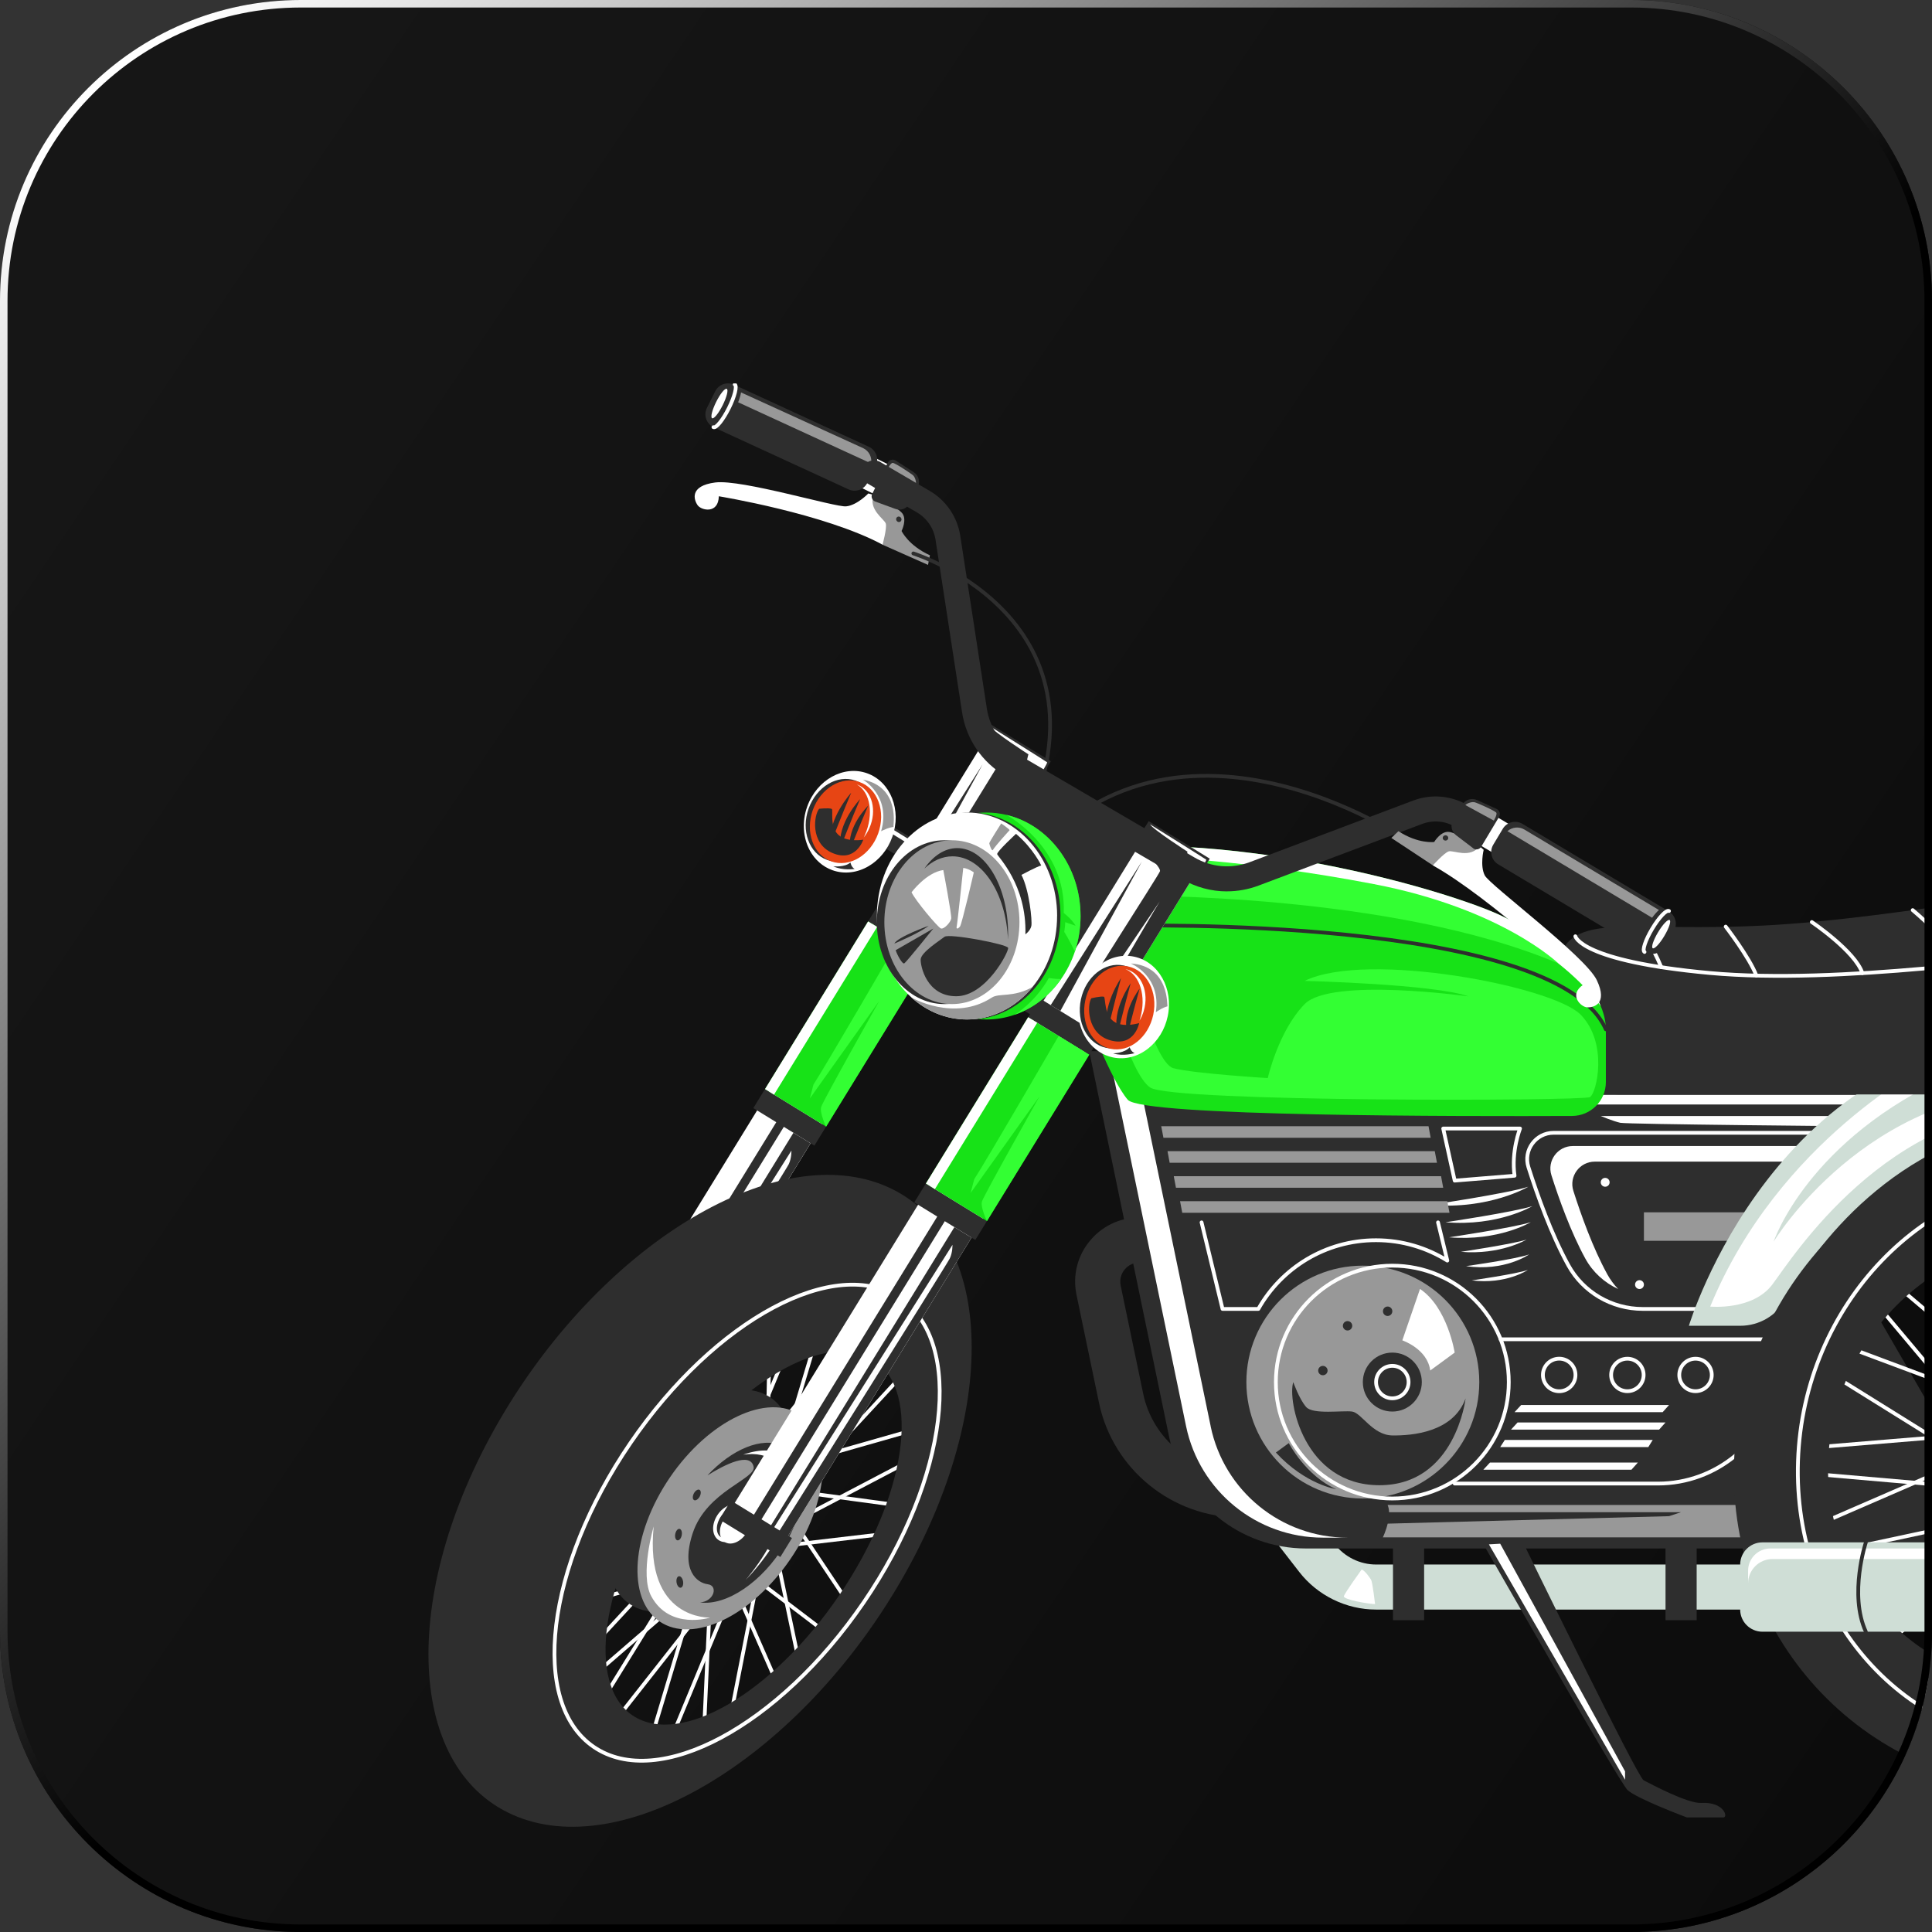 <svg width="257" height="257" viewBox="0 0 257 257" fill="none" xmlns="http://www.w3.org/2000/svg">
<rect x="0" y="0" width="257" height="257" fill="#333333" stroke="none"/>
<g clip-path="url(#clip0_231_26794)">
<path d="M0 40C0 17.909 17.909 0 40 0H217C239.091 0 257 17.909 257 40V217C257 239.091 239.091 257 217 257H40C17.909 257 0 239.091 0 217V40Z" fill="url(#paint0_linear_231_26794)"/>
<g clip-path="url(#clip1_231_26794)">
<path d="M119.924 68.17C120.755 69.006 119.93 70.633 119.93 70.633C119.93 70.633 120.839 72.569 123.701 73.865L123.449 75.144L117.393 72.457L114.519 68.237L116.214 65.847C116.214 65.847 119.099 67.328 119.924 68.17Z" fill="#989898"/>
<path d="M119.363 68.764C119.2 68.871 119.155 69.096 119.267 69.269C119.379 69.444 119.598 69.5 119.767 69.393C119.929 69.286 119.974 69.062 119.862 68.888C119.75 68.714 119.531 68.658 119.363 68.764Z" fill="#2E2E2E"/>
<path d="M115.496 65.65C115.496 65.65 114.008 67.216 112.549 67.356C111.09 67.496 98.652 63.731 95.15 64.18C91.647 64.629 92.315 66.526 92.803 67.21C93.286 67.895 95.559 68.422 95.621 66.015C95.621 66.015 109.686 68.31 117.398 72.451C117.398 72.451 118.004 70.251 117.83 69.651C117.651 69.051 115.462 67.777 116.22 65.841L115.507 65.639L115.496 65.65Z" fill="white"/>
<path d="M111.361 63.276L119.241 67.206L121.193 63.295L113.312 59.365L111.361 63.276Z" fill="white"/>
<path d="M94.897 56.819L112.824 65.073C113.767 65.544 114.912 65.162 115.383 64.22L116.483 62.014C116.955 61.072 116.573 59.927 115.63 59.456L97.698 51.202C96.754 50.731 95.609 51.112 95.138 52.055L94.038 54.26C93.567 55.203 93.948 56.347 94.891 56.819H94.897Z" fill="#2E2E2E"/>
<path d="M98.573 52.201L114.85 59.63C115.619 60.011 116.012 60.842 115.883 61.65L98.191 53.514C98.388 53.003 98.517 52.549 98.573 52.201Z" fill="#989898"/>
<path d="M116.427 66.717L119.116 67.699C119.845 67.968 120.665 67.642 121.013 66.941L122.09 64.787C122.438 64.091 122.208 63.243 121.551 62.817L119.149 61.263C118.779 61.021 118.285 61.156 118.088 61.554L116.023 65.695C115.826 66.088 116.017 66.571 116.433 66.717H116.427Z" fill="#2E2E2E"/>
<path d="M95.267 53.463C94.728 54.546 94.487 55.517 94.728 55.635C94.97 55.752 95.598 54.978 96.137 53.895C96.676 52.812 96.917 51.842 96.676 51.724C96.435 51.606 95.806 52.38 95.267 53.463Z" fill="white"/>
<path d="M94.902 56.824C95.25 56.998 96.165 55.87 96.951 54.299C97.737 52.728 98.085 51.32 97.737 51.146" stroke="white" stroke-width="0.5" stroke-linecap="round" stroke-linejoin="round"/>
<path d="M121.832 64.489C121.905 64.153 121.753 63.513 121.478 63.249C121.203 62.985 119.031 61.56 118.745 61.571C118.459 61.583 118.043 62.413 118.043 62.413L121.832 64.489Z" fill="#989898"/>
<path d="M253.04 214.109H183.044C179.076 214.109 175.259 212.24 172.829 209.104L165.005 199.015L169.742 195.345L177.566 205.434C178.868 207.112 180.917 208.116 183.044 208.116H253.04V214.109Z" fill="#CFDED6"/>
<path d="M181.141 208.767C181.141 208.767 178.902 211.864 178.767 212.325C178.638 212.785 182.129 213.379 182.915 213.379C182.915 213.379 182.584 210.484 182.387 210.153C182.191 209.822 181.596 208.969 181.136 208.773L181.141 208.767Z" fill="white"/>
<path d="M251.698 201.854H164.943C155.912 201.854 148.026 195.435 146.191 186.597L143.199 172.239C142.649 169.602 143.351 166.925 145.119 164.894C146.887 162.863 149.441 161.797 152.129 161.976L231.683 167.25L251.693 201.86L251.698 201.854ZM151.568 167.946C150.833 167.946 150.137 168.26 149.648 168.822C149.121 169.428 148.913 170.224 149.076 171.016L152.067 185.38C153.325 191.457 158.741 195.861 164.949 195.861H241.315L228.102 173.013L151.742 167.952C151.686 167.952 151.624 167.946 151.568 167.946Z" fill="#2E2E2E"/>
<path d="M144.889 139.829L155.525 191.165C157.315 199.795 164.915 205.984 173.732 205.984H267.638L248.516 172.906L273.413 151.59V139.829H144.889Z" fill="#2E2E2E"/>
<path d="M246.535 148.459H212.937C212.937 148.459 214.621 149.155 215.53 149.357C216.439 149.559 246.535 149.817 246.535 149.817V148.459Z" fill="white"/>
<path d="M161.048 189.723L150.412 138.387H147.14L157.776 189.723C159.566 198.353 167.171 204.542 175.983 204.542H179.25C170.432 204.542 162.827 198.353 161.042 189.723H161.048Z" fill="white"/>
<path d="M256.396 145.648H204.894V146.922H256.396V145.648Z" fill="white"/>
<path d="M244.093 150.687H206.668C204.288 150.687 202.598 152.998 203.317 155.26C204.49 158.946 206.353 164.181 208.621 168.305C210.602 171.908 214.408 174.118 218.516 174.118H233.463L244.087 150.687H244.093Z" stroke="white" stroke-width="0.5" stroke-linecap="round" stroke-linejoin="round"/>
<path d="M159.835 162.604L162.625 174.118H167.39C170.471 168.664 176.326 164.978 183.038 164.978C186.518 164.978 189.768 165.971 192.524 167.688L191.289 162.604" stroke="white" stroke-width="0.5" stroke-linecap="round" stroke-linejoin="round"/>
<path d="M191.979 150.12H202.2C202.2 150.12 200.999 153.166 201.471 156.398C201.471 156.398 196.009 156.842 193.506 157.049L191.979 150.12Z" stroke="white" stroke-width="0.5" stroke-linecap="round" stroke-linejoin="round"/>
<path d="M195.779 170.32C195.779 170.32 201.672 169.478 203.238 168.934C203.238 168.934 200.331 170.892 195.779 170.32Z" fill="white"/>
<path d="M195.021 168.423C195.021 168.423 201.65 167.498 203.407 166.869C203.407 166.869 200.157 169.17 195.021 168.423Z" fill="white"/>
<path d="M194.325 166.521C194.325 166.521 201.218 165.494 203.059 164.899C203.059 164.899 199.612 166.964 194.325 166.521Z" fill="white"/>
<path d="M192.759 164.591C192.759 164.591 201.335 163.312 203.631 162.577C203.631 162.577 199.343 165.147 192.759 164.591Z" fill="white"/>
<path d="M192.282 162.588C192.282 162.588 201.397 161.23 203.839 160.444C203.839 160.444 199.281 163.171 192.282 162.588Z" fill="white"/>
<path d="M190.25 160.287C190.25 160.287 200.544 158.755 203.3 157.863C203.3 157.863 198.153 160.944 190.25 160.287Z" fill="white"/>
<path d="M186.54 111.403C186.54 111.403 150.664 87.242 131.822 121.857" stroke="#2E2E2E" stroke-width="0.5" stroke-linecap="round" stroke-linejoin="round"/>
<path d="M121.495 73.618C121.495 73.618 150.917 82.865 134.926 113.014" stroke="#2E2E2E" stroke-width="0.5" stroke-linecap="round" stroke-linejoin="round"/>
<path d="M137.71 103.491L130.595 99.119L76.024 187.867L83.139 192.239L137.71 103.491Z" fill="white"/>
<path d="M139.775 101.269L131.651 96.277L130.093 98.81L138.217 103.803L139.775 101.269Z" fill="#2E2E2E"/>
<path d="M125.166 125.026L117.042 120.033L115.484 122.567L123.608 127.559L125.166 125.026Z" fill="#2E2E2E"/>
<path d="M109.889 149.861L101.766 144.868L100.208 147.402L108.332 152.394L109.889 149.861Z" fill="#2E2E2E"/>
<path d="M83.749 192.382L75.626 187.39L74.068 189.923L82.191 194.916L83.749 192.382Z" fill="#2E2E2E"/>
<path d="M123.603 127.561L115.479 122.568L101.765 144.872L109.888 149.865L123.603 127.561Z" fill="#17E217"/>
<path d="M116.678 123.307L115.478 122.569L101.763 144.873L102.963 145.611L116.678 123.307Z" fill="white"/>
<path d="M130.745 99.867C134.865 102.302 136.38 103.312 137.43 103.952L124.655 124.724L123.23 123.848C123.23 123.848 131.604 109.411 133.085 107.004L122.713 122.367C122.713 122.367 122.36 121.166 122.292 120.588C122.231 120.01 133.012 103.43 133.13 102.964C133.248 102.498 131.548 100.781 130.739 99.867H130.745Z" fill="#2E2E2E"/>
<path d="M104.508 149.503L103.504 148.886L78.57 189.436L79.574 190.053L104.508 149.503Z" fill="#2E2E2E"/>
<path d="M80.854 190.839L105.544 150.687L107.823 152.084L83.133 192.237L81.993 191.535C81.993 191.535 104.54 155.692 104.927 154.856C105.314 154.02 105.275 153.06 105.275 153.06L81.264 191.092L80.854 190.839Z" fill="#2E2E2E"/>
<path d="M119.537 125.066C119.537 125.066 109.838 141.781 108.21 144.267L107.728 146.119L116.966 133.146C116.966 133.146 109.467 146.45 109.237 147.247C109.002 148.043 109.888 149.873 109.888 149.873L123.606 127.568L119.542 125.072L119.537 125.066Z" fill="#33FF33"/>
<path d="M131.823 96.702C131.823 96.702 139.058 101.213 139.288 101.399C139.389 101.477 138.159 103.441 138.159 103.441C138.159 103.441 136.784 102.487 136.582 102.134C136.38 101.78 136.801 100.344 136.801 100.344C136.801 100.344 132.143 97.347 131.823 96.702Z" fill="white"/>
<path d="M118.493 120.936L130.711 101.679L119.772 121.722L118.493 120.936Z" fill="#2E2E2E"/>
<path d="M101.918 201.809L120.951 171.442L119.463 169.888L97.669 197.197" stroke="white" stroke-width="0.5" stroke-linecap="round" stroke-linejoin="round"/>
<path d="M96.732 207.173L112.818 219.405L114.945 216.381L102.956 198.42" stroke="white" stroke-width="0.5" stroke-linecap="round" stroke-linejoin="round"/>
<path d="M94.835 202.365L75.999 232.872L77.509 234.393L99.163 206.876" stroke="white" stroke-width="0.5" stroke-linecap="round" stroke-linejoin="round"/>
<path d="M99.954 196.944L83.397 185.475L81.309 188.539L93.836 205.815" stroke="white" stroke-width="0.5" stroke-linecap="round" stroke-linejoin="round"/>
<path d="M101.969 198.066L102.564 168.771L99.987 170.005L94.493 201.551" stroke="white" stroke-width="0.5" stroke-linecap="round" stroke-linejoin="round"/>
<path d="M99.74 205.479L124.588 192.45L125.025 189.218L101.082 196.041" stroke="white" stroke-width="0.5" stroke-linecap="round" stroke-linejoin="round"/>
<path d="M94.757 205.944L93.404 235.672L95.969 234.538L102.204 202.746" stroke="white" stroke-width="0.5" stroke-linecap="round" stroke-linejoin="round"/>
<path d="M97.035 198.639L72.182 211.668L71.75 214.9L95.694 208.071" stroke="white" stroke-width="0.5" stroke-linecap="round" stroke-linejoin="round"/>
<path d="M102.238 199.189L112.015 166.611L110.062 166.628L96.597 199.133" stroke="white" stroke-width="0.5" stroke-linecap="round" stroke-linejoin="round"/>
<path d="M101.419 202.999L124.521 178.063L123.858 176.026L99.572 197.017" stroke="white" stroke-width="0.5" stroke-linecap="round" stroke-linejoin="round"/>
<path d="M98.826 206.259L121.714 203.571L122.73 200.676L101.851 197.854" stroke="white" stroke-width="0.5" stroke-linecap="round" stroke-linejoin="round"/>
<path d="M95.974 207.061L105.241 228.193L107.345 226.133L102.103 201.153" stroke="white" stroke-width="0.5" stroke-linecap="round" stroke-linejoin="round"/>
<path d="M94.537 204.923L84.754 237.501L86.708 237.484L100.178 204.979" stroke="white" stroke-width="0.5" stroke-linecap="round" stroke-linejoin="round"/>
<path d="M95.357 201.113L72.255 226.049L72.918 228.086L97.204 207.095" stroke="white" stroke-width="0.5" stroke-linecap="round" stroke-linejoin="round"/>
<path d="M97.95 197.854L75.061 200.541L74.045 203.437L94.925 206.259" stroke="white" stroke-width="0.5" stroke-linecap="round" stroke-linejoin="round"/>
<path d="M100.801 197.051L91.529 175.919L89.43 177.979L94.672 202.959" stroke="white" stroke-width="0.5" stroke-linecap="round" stroke-linejoin="round"/>
<path d="M118.043 157.874C103.591 151.472 80.725 164.978 66.962 188.045C53.2 211.112 53.761 235.004 68.214 241.412C82.661 247.82 105.533 234.308 119.289 211.241C133.052 188.174 132.49 164.282 118.038 157.874H118.043ZM113.205 209.771C105.016 223.176 92.573 231.722 85.417 228.86C78.255 225.998 79.091 212.812 87.286 199.413C95.475 186.008 107.918 177.463 115.074 180.324C122.236 183.186 121.4 196.372 113.205 209.771Z" fill="#2E2E2E"/>
<path d="M114.892 213.153C126.155 196.678 128.338 178.578 119.77 172.724C111.202 166.87 95.126 175.479 83.864 191.953C72.602 208.427 70.418 226.527 78.986 232.382C87.555 238.236 103.63 229.627 114.892 213.153Z" stroke="white" stroke-width="0.5" stroke-linecap="round" stroke-linejoin="round"/>
<path d="M102.07 203.61C99.645 207.672 96.39 210.865 93.129 212.694C90.081 214.4 87.034 214.922 84.648 213.861C79.709 211.668 79.501 203.52 84.182 195.665C88.863 187.809 96.665 183.219 101.604 185.413C106.543 187.607 106.751 195.755 102.07 203.61Z" fill="#2E2E2E"/>
<path d="M230.645 175.056H236.628C238.8 175.056 240.81 173.776 241.876 171.695C245.255 165.107 254.403 150.934 271.472 148.554C289.881 145.99 302.987 159.21 306.512 163.244C307.146 163.974 308.021 164.383 308.936 164.383H313.224C313.224 164.383 304.457 137.748 272.628 137.748C240.798 137.748 230.645 175.056 230.645 175.056Z" fill="#2E2E2E"/>
<path d="M230.92 200.193H184.582C184.711 200.485 184.767 200.816 184.778 201.158H223.618L222.018 201.685L184.593 202.679C184.352 203.683 183.953 204.502 183.953 204.502H233.053L230.92 200.193Z" fill="#989898"/>
<path d="M199.612 178.158H237.549L236.42 184.168C234.984 191.81 228.31 197.348 220.531 197.348H193.506" stroke="white" stroke-width="0.5" stroke-linecap="round" stroke-linejoin="round"/>
<path d="M207.409 185.066C208.605 185.066 209.575 184.096 209.575 182.9C209.575 181.704 208.605 180.734 207.409 180.734C206.212 180.734 205.242 181.704 205.242 182.9C205.242 184.096 206.212 185.066 207.409 185.066Z" stroke="white" stroke-width="0.5" stroke-linecap="round" stroke-linejoin="round"/>
<path d="M216.479 185.06C217.672 185.06 218.64 184.093 218.64 182.9C218.64 181.706 217.672 180.739 216.479 180.739C215.285 180.739 214.318 181.706 214.318 182.9C214.318 184.093 215.285 185.06 216.479 185.06Z" stroke="white" stroke-width="0.5" stroke-linecap="round" stroke-linejoin="round"/>
<path d="M225.543 185.06C226.737 185.06 227.704 184.093 227.704 182.9C227.704 181.706 226.737 180.739 225.543 180.739C224.35 180.739 223.382 181.706 223.382 182.9C223.382 184.093 224.35 185.06 225.543 185.06Z" stroke="white" stroke-width="0.5" stroke-linecap="round" stroke-linejoin="round"/>
<path d="M234.529 161.269H218.679V165.057H234.529V161.269Z" fill="#989898"/>
<path d="M213.801 169.495C211.876 165.993 210.293 161.549 209.294 158.413C208.683 156.488 210.119 154.524 212.14 154.524H240.069L241.012 152.448H209.221C207.201 152.448 205.764 154.412 206.376 156.337C207.369 159.468 208.958 163.912 210.883 167.419C211.882 169.237 213.431 170.628 215.249 171.47C214.694 170.886 214.2 170.224 213.801 169.5V169.495Z" fill="white"/>
<path d="M224.668 176.357H231.504C233.985 176.357 236.28 175.033 237.498 172.878C241.36 166.061 251.811 151.393 271.309 148.93C292.34 146.276 307.309 159.956 311.333 164.131C312.057 164.883 313.056 165.309 314.1 165.309H319C319 165.309 308.987 137.742 272.622 137.742C236.258 137.742 224.662 176.352 224.662 176.352L224.668 176.357Z" fill="#CFDED6"/>
<path d="M256.615 141.557C256.615 141.557 236.628 151.579 227.497 173.804C227.497 173.804 233.121 174.36 235.753 170.881C238.385 167.402 250.969 147.252 272.634 147.252C294.299 147.252 305.176 156.404 305.176 156.404C305.176 156.404 295.489 144.885 271.837 144.885C248.185 144.885 235.932 165.169 235.932 165.169C235.932 165.169 240.49 151.461 259.781 142.909L256.621 141.563L256.615 141.557Z" fill="white"/>
<path d="M215.457 145.586H274.52C283.831 145.586 291.734 139.442 292.963 135.049C294.192 130.661 292.789 122.581 291.734 120.297C290.679 118.013 284.881 116.958 281.895 116.958C278.909 116.958 251.962 122.25 234.692 123.114C217.422 123.984 210.266 121.548 207.689 126.604C205.108 131.66 206.174 145.586 215.457 145.586Z" fill="#2E2E2E"/>
<path d="M209.559 124.545C209.559 124.545 210.187 127.85 227.446 129.432C244.705 131.014 269.474 127.21 277.382 126.61C285.285 126.009 292.761 122.121 290.999 119.388" stroke="white" stroke-width="0.5" stroke-linecap="round" stroke-linejoin="round"/>
<path d="M218.09 123.26C218.09 123.26 219.796 125.768 220.986 128.652" stroke="white" stroke-width="0.5" stroke-linecap="round" stroke-linejoin="round"/>
<path d="M229.557 123.26C229.557 123.26 232.711 127.345 233.637 129.769" stroke="white" stroke-width="0.5" stroke-linecap="round" stroke-linejoin="round"/>
<path d="M241.012 122.654C241.012 122.654 246.815 126.576 247.736 129.449" stroke="white" stroke-width="0.5" stroke-linecap="round" stroke-linejoin="round"/>
<path d="M254.432 121.066C254.432 121.066 259.062 124.893 261.043 128.343" stroke="white" stroke-width="0.5" stroke-linecap="round" stroke-linejoin="round"/>
<path d="M125.87 114.332L117.746 109.34L116.188 111.873L124.312 116.866L125.87 114.332Z" fill="#2E2E2E"/>
<path d="M125.708 114.597L117.584 109.605L117.296 110.073L125.42 115.066L125.708 114.597Z" fill="white"/>
<path d="M118.695 111.33C118.083 113.042 116.943 114.388 115.574 115.202C114.098 116.083 112.352 116.335 110.73 115.757C109.417 115.286 108.395 114.349 107.739 113.154C106.835 111.499 106.638 109.355 107.379 107.29C108.653 103.727 112.223 101.747 115.344 102.863C118.47 103.98 119.969 107.773 118.695 111.336V111.33Z" fill="white"/>
<path d="M116.264 110.668C115.22 113.58 112.431 115.247 110.028 114.388C107.626 113.53 106.526 110.472 107.564 107.56C108.608 104.647 111.398 102.981 113.8 103.839C116.202 104.698 117.302 107.756 116.264 110.668Z" fill="#2E2E2E"/>
<path d="M116.82 110.864C115.776 113.777 112.986 115.443 110.584 114.585C108.182 113.726 107.082 110.668 108.12 107.756C109.164 104.844 111.954 103.177 114.356 104.036C116.758 104.894 117.858 107.952 116.82 110.864Z" fill="#E74514"/>
<path d="M114.188 104.434C114.12 104.406 114.047 104.378 113.98 104.35C115.787 105.377 116.27 108.323 115.035 111.111C114.99 111.212 114.945 111.308 114.9 111.403C115.192 111.039 115.445 110.623 115.647 110.158C116.68 107.823 116.029 105.259 114.188 104.429V104.434Z" fill="white"/>
<path d="M108.962 107.588C108.962 107.588 110.214 107.442 110.64 107.599C110.898 107.694 110.23 110.225 111.779 111.257C112.936 112.026 114.833 111.7 114.833 111.7C114.833 111.7 113.834 114.775 110.758 113.479C107.682 112.183 108.305 108.306 108.968 107.588H108.962Z" fill="#2E2E2E"/>
<path d="M113.233 105.45C113.233 105.45 110.102 108.85 110.461 112.323C110.461 112.323 112.044 108.238 113.233 105.45Z" fill="#2E2E2E"/>
<path d="M114.412 106.303C114.412 106.303 111.359 109.484 111.78 112.789C111.78 112.789 113.284 108.929 114.412 106.303Z" fill="#2E2E2E"/>
<path d="M115.495 107.167C115.495 107.167 112.577 109.984 113.087 113.014C113.087 113.014 114.451 109.535 115.495 107.167Z" fill="#2E2E2E"/>
<path d="M114.771 103.699C114.771 103.699 118.582 105.859 117.207 110.573C117.207 110.573 117.477 110.421 117.982 110.225C118.487 110.023 118.953 110.012 118.858 109.978C118.762 109.944 119.873 104.732 114.771 103.699Z" fill="#989898"/>
<path d="M110.848 115.241C110.848 115.241 112.403 115.404 113.127 114.725C113.127 114.725 113.234 115.348 113.688 115.589C113.688 115.589 112.139 115.842 110.848 115.241Z" fill="#2E2E2E"/>
<path d="M144.333 134.571C144.333 134.571 147.74 143.672 150.024 146.298C151.972 148.537 194.858 148.503 209.131 148.447C211.612 148.436 213.616 146.422 213.616 143.942V136.928C213.616 131.535 206.718 125.173 199.803 121.856C192.888 118.54 162.849 109.54 139.023 113.479C139.023 113.479 141.1 126.985 144.339 134.571H144.333Z" fill="#17E217"/>
<path d="M140.831 115.634C164.977 110.864 195.414 121.122 202.425 124.926C206.337 127.052 210.249 130.29 212.937 133.831C211.04 129.263 205.422 124.55 199.798 121.851C192.883 118.535 162.844 109.535 139.018 113.474C139.018 113.474 141.095 126.98 144.333 134.566C144.333 134.566 144.53 135.093 144.855 135.918C142.369 127.081 140.831 115.628 140.831 115.628V115.634Z" fill="white"/>
<path d="M147.128 130.481C147.128 130.481 150.142 142.668 152.982 144.655C155.817 146.641 210.63 146.467 211.506 145.94C212.381 145.412 213.964 138.791 210.277 134.987C206.589 131.188 181.781 126.441 173.542 130.481C173.542 130.481 190.778 130.907 195.341 132.54C195.341 132.54 177.033 129.982 173.542 133.573C170.045 137.158 168.642 143.409 168.642 143.409C168.642 143.409 158.825 142.814 156.092 142.096C153.358 141.378 149.75 126.609 149.75 126.609L147.134 130.487L147.128 130.481Z" fill="#33FF33"/>
<path d="M150.434 119.152C150.434 119.152 185.227 118.787 207.296 128.163C207.296 128.163 199.837 120.886 182.746 117.603C165.656 114.321 152.982 113.967 152.982 113.967L150.44 119.152H150.434Z" fill="#33FF33"/>
<path d="M149.772 123.147C149.772 123.147 206.937 121.767 213.611 136.922" stroke="#2E2E2E" stroke-width="0.5" stroke-linecap="round" stroke-linejoin="round"/>
<path d="M155.257 114.128L133.429 100.714L119.147 123.941L140.975 137.355L155.257 114.128Z" fill="#2E2E2E"/>
<path d="M105.117 207.432C110.298 199.854 110.919 191.265 106.504 188.249C102.09 185.233 94.311 188.931 89.13 196.509C83.95 204.088 83.329 212.676 87.743 215.692C92.158 218.709 99.937 215.01 105.117 207.432Z" fill="#989898"/>
<path d="M104.416 205.423C101.413 210.456 96.637 213.632 93.118 213.16H93.129C94.998 213.031 95.565 210.922 94.156 210.742C92.753 210.568 90.519 208.946 92.135 203.981C93.982 198.319 100.627 196.737 100.246 195.093C99.791 193.118 96.44 194.801 94.1 196.265C97.333 192.798 101.329 191.086 104.085 192.315C107.643 193.898 107.795 199.767 104.422 205.428L104.416 205.423Z" fill="#2E2E2E"/>
<path d="M103.108 194.492C106.099 197.169 104.332 204.054 99.201 210.159C99.432 209.923 99.656 209.682 99.881 209.429C105.291 203.392 107.379 196.428 104.534 193.881C103.259 192.742 101.216 192.68 98.865 193.499C100.588 193.258 102.075 193.561 103.114 194.492H103.108Z" fill="white"/>
<path d="M93.078 199.071C92.876 199.447 92.54 199.66 92.326 199.548C92.113 199.436 92.102 199.037 92.298 198.656C92.5 198.28 92.837 198.067 93.05 198.179C93.264 198.291 93.275 198.689 93.078 199.071Z" fill="#2E2E2E"/>
<path d="M90.687 204.216C90.609 204.637 90.356 204.94 90.115 204.901C89.873 204.856 89.744 204.48 89.823 204.059C89.901 203.638 90.154 203.335 90.395 203.375C90.637 203.419 90.766 203.795 90.687 204.216Z" fill="#2E2E2E"/>
<path d="M90.867 210.372C90.934 210.793 90.794 211.169 90.552 211.202C90.311 211.236 90.064 210.927 89.997 210.507C89.93 210.086 90.07 209.71 90.311 209.676C90.552 209.637 90.799 209.951 90.867 210.372Z" fill="#2E2E2E"/>
<path d="M94.465 215.175C94.465 215.175 85.703 215.567 86.955 203.055C86.955 203.055 85.069 209.451 86.635 212.341C89.105 216.886 94.465 215.175 94.465 215.175Z" fill="white"/>
<path d="M105.971 193.836C105.971 193.836 107.396 194.666 107.34 196.277L108.642 195.463C108.642 195.463 109.013 191.793 107.548 190.211L105.971 193.836Z" fill="#2E2E2E"/>
<path d="M99.353 203.824C98.674 205.002 97.411 205.619 96.536 205.193C95.66 204.772 95.503 203.47 96.188 202.292C96.867 201.113 98.13 200.496 99.005 200.923C99.881 201.344 100.038 202.645 99.353 203.824Z" fill="white"/>
<path d="M98.702 203.38C98.023 204.559 96.76 205.176 95.884 204.749C95.009 204.329 94.852 203.027 95.536 201.848C96.215 200.67 97.478 200.053 98.354 200.479C99.229 200.9 99.387 202.202 98.702 203.38Z" stroke="white" stroke-width="0.5" stroke-linecap="round" stroke-linejoin="round"/>
<path d="M158.879 116.429L151.764 112.057L97.631 200.092L104.746 204.465L158.879 116.429Z" fill="white"/>
<path d="M160.926 114.222L152.802 109.229L151.256 111.744L159.38 116.736L160.926 114.222Z" fill="#2E2E2E"/>
<path d="M146.436 137.798L138.312 132.806L136.766 135.32L144.89 140.312L146.436 137.798Z" fill="#2E2E2E"/>
<path d="M131.285 162.428L123.162 157.435L121.616 159.949L129.739 164.942L131.285 162.428Z" fill="#2E2E2E"/>
<path d="M105.351 204.6L97.227 199.608L95.681 202.122L103.805 207.115L105.351 204.6Z" fill="#2E2E2E"/>
<path d="M144.89 140.304L136.766 135.312L123.16 157.439L131.284 162.432L144.89 140.304Z" fill="#17E217"/>
<path d="M137.972 136.049L136.771 135.311L123.165 157.438L124.366 158.176L137.972 136.049Z" fill="white"/>
<path d="M151.916 112.8C156.035 115.236 157.551 116.245 158.6 116.885L145.933 137.489L144.507 136.614C144.507 136.614 152.814 122.289 154.279 119.904L143.985 135.138C143.985 135.138 143.626 133.943 143.558 133.371C143.491 132.798 154.194 116.346 154.307 115.886C154.419 115.426 152.718 113.715 151.91 112.8H151.916Z" fill="#2E2E2E"/>
<path d="M125.923 162.054L124.918 161.437L100.184 201.662L101.188 202.279L125.923 162.054Z" fill="#2E2E2E"/>
<path d="M102.462 203.066L126.956 163.238L129.235 164.635L104.741 204.463L103.602 203.762C103.602 203.762 125.968 168.204 126.356 167.379C126.737 166.549 126.698 165.595 126.698 165.595L102.878 203.318L102.468 203.066H102.462Z" fill="#2E2E2E"/>
<path d="M140.825 137.809C140.825 137.809 131.211 154.39 129.594 156.859L129.117 158.694L138.288 145.828C138.288 145.828 130.857 159.025 130.627 159.816C130.397 160.607 131.289 162.425 131.289 162.425L144.894 140.301L140.831 137.804L140.825 137.809Z" fill="#33FF33"/>
<path d="M152.982 109.658C152.982 109.658 160.217 114.17 160.447 114.349C160.548 114.428 159.33 116.375 159.33 116.375C159.33 116.375 157.955 115.421 157.753 115.073C157.546 114.725 157.966 113.294 157.966 113.294C157.966 113.294 153.308 110.298 152.988 109.658H152.982Z" fill="white"/>
<path d="M139.77 133.702L151.893 114.602L141.05 134.487L139.77 133.702Z" fill="#2E2E2E"/>
<path d="M143.739 121.851C143.739 123.517 143.469 125.122 142.975 126.603C142.538 127.916 141.914 129.14 141.151 130.234C139.602 132.45 137.452 134.134 134.972 134.986H134.966C133.782 135.396 132.53 135.615 131.222 135.615C124.308 135.615 118.706 129.454 118.706 121.851C118.706 114.248 124.308 108.087 131.222 108.087C132.132 108.087 133.013 108.194 133.866 108.396C139.507 109.731 143.733 115.247 143.733 121.851H143.739Z" fill="#17E217"/>
<path d="M141.061 121.851C141.061 125.498 139.821 128.82 137.8 131.283C135.617 133.949 132.513 135.61 129.072 135.61C126.294 135.61 123.735 134.527 121.703 132.703V132.697C118.891 130.178 117.089 126.256 117.089 121.846C117.089 114.243 122.461 108.082 129.078 108.082C135.695 108.082 141.067 114.243 141.067 121.846L141.061 121.851Z" fill="#2E2E2E"/>
<path d="M143.738 121.851C143.738 123.518 143.469 125.123 142.975 126.604C142.357 125.201 141.566 123.961 141.566 123.961C141.701 123.17 141.701 122.671 141.701 122.671L143.081 123.148C142.576 122.261 141.499 121.436 141.499 121.436C141.847 112.745 134.073 108.508 133.871 108.396C139.512 109.731 143.738 115.247 143.738 121.851Z" fill="#33FF33"/>
<path d="M141.151 130.234C139.602 132.451 137.452 134.134 134.971 134.987C135.134 134.886 137.733 133.281 139.523 130.088C139.523 130.088 140.225 130.24 141.151 130.234Z" fill="#33FF33"/>
<path d="M140.617 121.851C140.617 125.498 139.377 128.82 137.356 131.283C135.173 133.949 132.069 135.61 128.629 135.61C125.85 135.61 123.291 134.527 121.259 132.703V132.697C118.447 130.178 116.646 126.256 116.646 121.846C116.646 114.243 122.017 108.082 128.634 108.082C135.252 108.082 140.623 114.243 140.623 121.846L140.617 121.851Z" fill="white"/>
<path d="M135.151 110.921C135.151 110.921 132.58 113.294 132.647 113.62C132.715 113.951 136.599 117.704 136.402 124.286C136.402 124.286 137.059 123.826 137.194 123.164C137.323 122.508 136.93 118.423 135.875 116.38C135.875 116.38 137.985 115.247 138.507 115.129C138.507 115.129 137.474 112.879 135.145 110.915L135.151 110.921Z" fill="#2E2E2E"/>
<path d="M137.356 131.289C135.173 133.954 132.069 135.615 128.629 135.615C125.85 135.615 123.291 134.532 121.259 132.709V132.703C121.259 132.703 126.922 135.963 131.929 132.703C132.917 132.058 134.763 132.748 137.362 131.289H137.356Z" fill="#989898"/>
<path d="M132.058 113.076C131.934 113.272 131.598 112.335 131.598 112.172C131.598 112.009 133.18 109.541 133.18 109.541C133.18 109.541 134.135 110.169 134.303 110.427C134.303 110.427 132.49 112.402 132.064 113.076H132.058Z" fill="#989898"/>
<path d="M125.626 133.567C130.589 133.567 134.612 128.688 134.612 122.67C134.612 116.652 130.589 111.773 125.626 111.773C120.663 111.773 116.64 116.652 116.64 122.67C116.64 128.688 120.663 133.567 125.626 133.567Z" fill="#2E2E2E"/>
<path d="M126.625 133.567C131.588 133.567 135.611 128.688 135.611 122.67C135.611 116.652 131.588 111.773 126.625 111.773C121.662 111.773 117.639 116.652 117.639 122.67C117.639 128.688 121.662 133.567 126.625 133.567Z" fill="#989898"/>
<path d="M126.698 113.911C130.621 113.911 133.832 118.81 134.084 124.999C134.096 124.74 134.101 124.488 134.101 124.224C134.101 117.923 131.076 112.817 127.338 112.817C125.665 112.817 124.139 113.844 122.96 115.538C124.06 114.506 125.334 113.911 126.704 113.911H126.698Z" fill="#2E2E2E"/>
<path d="M122.472 127.619C122.528 126.665 125.026 125.105 125.637 124.617C126.244 124.129 133.978 125.599 134.101 126.087C134.225 126.575 131.166 132.523 127.198 132.523C123.23 132.523 122.421 128.433 122.472 127.619Z" fill="#2E2E2E"/>
<path d="M121.259 118.692C121.259 118.692 123.207 116.06 125.48 115.735C125.48 115.735 126.614 121.705 126.535 122.193C126.457 122.681 125.564 123.663 125.154 123.501C124.745 123.338 121.748 119.775 121.259 118.692Z" fill="white"/>
<path d="M128.135 115.46C128.135 115.46 127.366 122.799 127.265 123.225C127.164 123.652 127.45 123.568 127.703 123.242C127.955 122.917 129.538 116.049 129.538 116.049C129.538 116.049 128.87 115.538 128.141 115.454L128.135 115.46Z" fill="white"/>
<path d="M119.144 126.396L124.15 123.518C124.15 123.518 120.547 128.018 120.283 128.152C120.019 128.281 119.318 126.968 119.144 126.396Z" fill="#2E2E2E"/>
<path d="M118.969 125.52C118.969 125.52 122.309 124.118 123.538 123.147C123.538 123.147 119.368 124.64 118.969 125.52Z" fill="#2E2E2E"/>
<path d="M155.329 135.205C154.953 136.984 153.998 138.471 152.752 139.459C151.405 140.53 149.716 141.013 148.027 140.659C146.663 140.368 145.523 139.576 144.715 138.477C143.598 136.956 143.121 134.857 143.576 132.714C144.361 129.016 147.634 126.576 150.878 127.26C154.122 127.95 156.12 131.508 155.329 135.211V135.205Z" fill="white"/>
<path d="M152.825 134.869C152.18 137.893 149.637 139.919 147.14 139.386C144.642 138.858 143.144 135.974 143.783 132.95C144.429 129.925 146.971 127.9 149.469 128.433C151.967 128.96 153.465 131.844 152.825 134.869Z" fill="#2E2E2E"/>
<path d="M153.409 134.992C152.763 138.017 150.221 140.042 147.723 139.509C145.226 138.982 143.727 136.098 144.367 133.073C145.012 130.049 147.555 128.023 150.053 128.556C152.55 129.084 154.049 131.968 153.409 134.992Z" fill="#E74514"/>
<path d="M149.935 128.972C149.862 128.949 149.789 128.932 149.716 128.916C151.641 129.69 152.517 132.546 151.669 135.475C151.641 135.581 151.607 135.682 151.574 135.783C151.815 135.379 152.011 134.936 152.152 134.454C152.865 132.002 151.871 129.55 149.935 128.972Z" fill="white"/>
<path d="M145.175 132.798C145.175 132.798 146.393 132.49 146.837 132.585C147.106 132.641 146.781 135.239 148.453 136.058C149.705 136.67 151.535 136.092 151.535 136.092C151.535 136.092 150.957 139.274 147.735 138.398C144.513 137.523 144.614 133.601 145.17 132.798H145.175Z" fill="#2E2E2E"/>
<path d="M149.121 130.105C149.121 130.105 146.472 133.898 147.297 137.287C147.297 137.287 148.318 133.028 149.121 130.105Z" fill="#2E2E2E"/>
<path d="M150.406 130.795C150.406 130.795 147.807 134.358 148.666 137.579C148.666 137.579 149.637 133.556 150.406 130.795Z" fill="#2E2E2E"/>
<path d="M151.596 131.508C151.596 131.508 149.076 134.689 149.997 137.624C149.997 137.624 150.883 133.994 151.596 131.508Z" fill="#2E2E2E"/>
<path d="M150.417 128.164C150.417 128.164 154.481 129.791 153.751 134.65C153.751 134.65 153.998 134.465 154.47 134.201C154.941 133.937 155.402 133.859 155.306 133.842C155.211 133.825 155.609 128.506 150.417 128.164Z" fill="#989898"/>
<path d="M148.077 140.126C148.077 140.126 149.637 140.081 150.266 139.312C150.266 139.312 150.457 139.913 150.934 140.092C150.934 140.092 149.43 140.553 148.077 140.126Z" fill="#2E2E2E"/>
<path d="M267.891 194.671L256.031 225.179L259.079 226.699L276.703 199.183" stroke="white" stroke-width="0.5" stroke-linecap="round" stroke-linejoin="round"/>
<path d="M272.634 189.251L241.966 177.782L240.49 180.846L268.233 198.122" stroke="white" stroke-width="0.5" stroke-linecap="round" stroke-linejoin="round"/>
<path d="M269.188 190.94L239.154 203.974L240.215 207.206L272.179 200.378" stroke="white" stroke-width="0.5" stroke-linecap="round" stroke-linejoin="round"/>
<path d="M268.003 193.42L246.86 218.356L248.92 220.393L273.913 199.402" stroke="white" stroke-width="0.5" stroke-linecap="round" stroke-linejoin="round"/>
<path d="M270.136 190.155L237.549 192.848L237.566 195.743L270.08 198.566" stroke="white" stroke-width="0.5" stroke-linecap="round" stroke-linejoin="round"/>
<path d="M273.953 189.358L249.004 168.227L246.967 170.286L267.964 195.266" stroke="white" stroke-width="0.5" stroke-linecap="round" stroke-linejoin="round"/>
<path d="M276.001 150.636C251.844 150.636 231.555 170.213 230.673 194.363C229.798 218.513 248.668 238.09 272.825 238.09C296.982 238.09 317.271 218.513 318.153 194.363C319.028 170.213 300.158 150.636 276.001 150.636ZM302.97 194.363C302.37 210.865 288.501 224.242 271.994 224.242C255.487 224.242 242.589 210.865 243.19 194.363C243.79 177.861 257.659 164.484 274.166 164.484C290.673 164.484 303.571 177.861 302.97 194.363Z" fill="#2E2E2E"/>
<path d="M275.316 156.685C256.059 156.685 239.878 173.551 239.176 194.363C238.475 215.174 253.522 232.041 272.785 232.041C292.048 232.041 308.224 215.174 308.925 194.363C309.627 173.551 294.579 156.685 275.316 156.685Z" stroke="white" stroke-width="0.5" stroke-linecap="round" stroke-linejoin="round"/>
<path d="M282.303 205.025C288.405 199.034 288.667 189.409 282.887 183.525C277.108 177.641 267.476 177.728 261.374 183.719C255.272 189.709 255.01 199.335 260.79 205.219C266.569 211.102 276.201 211.016 282.303 205.025Z" fill="#2E2E2E"/>
<path d="M283.877 205.02C289.979 199.03 290.241 189.404 284.462 183.52C278.682 177.636 269.05 177.723 262.948 183.714C256.846 189.704 256.585 199.33 262.364 205.214C268.143 211.097 277.775 211.011 283.877 205.02Z" fill="#989898"/>
<path d="M181.287 199.334C189.843 199.334 196.778 192.401 196.778 183.848C196.778 175.295 189.843 168.361 181.287 168.361C172.732 168.361 165.796 175.295 165.796 183.848C165.796 192.401 172.732 199.334 181.287 199.334Z" fill="#989898"/>
<path d="M185.211 199.334C193.766 199.334 200.702 192.401 200.702 183.848C200.702 175.295 193.766 168.361 185.211 168.361C176.655 168.361 169.72 175.295 169.72 183.848C169.72 192.401 176.655 199.334 185.211 199.334Z" stroke="white" stroke-width="0.5" stroke-linecap="round" stroke-linejoin="round"/>
<path d="M185.211 187.77C187.378 187.77 189.134 186.014 189.134 183.848C189.134 181.682 187.378 179.926 185.211 179.926C183.044 179.926 181.288 181.682 181.288 183.848C181.288 186.014 183.044 187.77 185.211 187.77Z" fill="#2E2E2E"/>
<path d="M186.541 178.298C186.541 178.298 189.892 179.426 190.251 182.31L193.506 179.926C193.506 179.926 192.563 173.916 188.893 171.458L186.541 178.298Z" fill="white"/>
<path d="M185.211 186.008C186.404 186.008 187.372 185.041 187.372 183.848C187.372 182.655 186.404 181.688 185.211 181.688C184.017 181.688 183.05 182.655 183.05 183.848C183.05 185.041 184.017 186.008 185.211 186.008Z" stroke="white" stroke-width="0.5" stroke-linecap="round" stroke-linejoin="round"/>
<path d="M172.032 183.848C172.032 183.848 172.823 186.104 173.744 187.159C174.664 188.214 178.616 187.591 179.867 187.77C181.119 187.95 182.578 190.907 185.211 190.946C187.843 190.98 193.315 190.542 194.96 186.014C194.96 186.014 193.618 197.567 183.499 197.567C173.379 197.567 171.246 186.205 172.038 183.854L172.032 183.848Z" fill="#2E2E2E"/>
<path d="M176.601 182.316C176.601 182.664 176.32 182.939 175.972 182.939C175.624 182.939 175.349 182.658 175.349 182.316C175.349 181.974 175.63 181.693 175.972 181.693C176.315 181.693 176.601 181.974 176.601 182.316Z" fill="#2E2E2E"/>
<path d="M179.879 176.357C179.879 176.705 179.598 176.986 179.256 176.986C178.913 176.986 178.633 176.705 178.633 176.357C178.633 176.009 178.913 175.734 179.256 175.734C179.598 175.734 179.879 176.015 179.879 176.357Z" fill="#2E2E2E"/>
<path d="M185.211 174.427C185.211 174.775 184.93 175.055 184.588 175.055C184.245 175.055 183.965 174.775 183.965 174.427C183.965 174.079 184.245 173.798 184.588 173.798C184.93 173.798 185.211 174.079 185.211 174.427Z" fill="#2E2E2E"/>
<path d="M169.72 193.219L171.437 191.967C171.437 191.967 173.744 196.378 177.763 198.095C177.763 198.095 173.665 197.5 169.72 193.219Z" fill="#2E2E2E"/>
<path d="M190.026 149.811H154.47L154.762 151.348H190.312L190.026 149.811Z" fill="#989898"/>
<path d="M190.857 153.133H155.306L155.592 154.676H191.149L190.857 153.133Z" fill="#989898"/>
<path d="M191.693 156.46H156.137L156.429 157.997H191.979L191.693 156.46Z" fill="#989898"/>
<path d="M192.524 159.782H156.973L157.265 161.325H192.816L192.524 159.782Z" fill="#989898"/>
<path d="M213.526 157.863C213.852 157.863 214.116 157.599 214.116 157.274C214.116 156.948 213.852 156.685 213.526 156.685C213.201 156.685 212.937 156.948 212.937 157.274C212.937 157.599 213.201 157.863 213.526 157.863Z" fill="white"/>
<path d="M218.09 171.47C218.415 171.47 218.679 171.206 218.679 170.881C218.679 170.555 218.415 170.292 218.09 170.292C217.764 170.292 217.5 170.555 217.5 170.881C217.5 171.206 217.764 171.47 218.09 171.47Z" fill="white"/>
<path d="M287.451 217.054H234.439C232.806 217.054 231.481 215.73 231.481 214.097V208.127C231.481 206.494 232.806 205.17 234.439 205.17H287.451C294.372 205.17 301.236 206.416 307.719 208.845C309.818 209.631 309.818 212.599 307.719 213.385C301.236 215.814 294.372 217.06 287.451 217.06V217.054Z" fill="#CFDED6"/>
<path d="M235.786 207.386H293.423C297.503 207.386 301.573 207.785 305.563 208.564C300.046 206.859 294.293 205.983 288.506 205.983H235.494C233.861 205.983 232.537 207.308 232.537 208.94V210.635C232.537 208.839 233.99 207.386 235.786 207.386Z" fill="white"/>
<path d="M248.202 205.17C248.202 205.17 245.917 212.083 248.202 217.06" stroke="#2E2E2E" stroke-width="0.5" stroke-linecap="round" stroke-linejoin="round"/>
<path d="M189.442 205.17H185.3V215.522H189.442V205.17Z" fill="#2E2E2E"/>
<path d="M225.695 205.17H221.553V215.522H225.695V205.17Z" fill="#2E2E2E"/>
<path d="M201.47 187.849L202.351 186.895H222.024L221.171 187.849H201.47Z" fill="white"/>
<path d="M200.999 190.172L201.875 189.218H221.553L220.7 190.172H200.999Z" fill="white"/>
<path d="M199.562 192.495L200.174 191.541H219.852L219.263 192.495H199.562Z" fill="white"/>
<path d="M197.317 195.508L198.198 194.554H217.871L217.017 195.508H197.317Z" fill="white"/>
<path d="M163.209 118.574C161.127 118.574 159.067 118.024 157.215 116.941L133.737 103.222C130.627 101.404 128.528 98.318 127.978 94.761L124.448 71.806C124.212 70.274 123.308 68.944 121.967 68.159L115.428 64.337C114.637 63.872 114.367 62.856 114.833 62.059C115.299 61.268 116.315 60.999 117.112 61.464L123.651 65.286C125.862 66.576 127.355 68.77 127.742 71.301L131.273 94.256C131.666 96.82 133.181 99.042 135.42 100.349L158.898 114.068C161.138 115.376 163.815 115.606 166.245 114.686L187.983 106.493C190.38 105.59 193.023 105.814 195.235 107.105L201.774 110.926C202.571 111.392 202.834 112.407 202.374 113.204C201.908 113.995 200.892 114.265 200.095 113.799L193.557 109.978C192.215 109.192 190.616 109.058 189.162 109.608L167.424 117.8C166.06 118.316 164.634 118.568 163.22 118.568L163.209 118.574Z" fill="#2E2E2E"/>
<path d="M192.855 110.68C191.705 110.433 190.778 112.004 190.778 112.004C190.778 112.004 188.657 112.284 186.024 110.567L185.082 111.465L190.61 115.118L195.712 115.264L196.812 112.548C196.812 112.548 194.011 110.921 192.855 110.674V110.68Z" fill="#989898"/>
<path d="M192.283 111.819C192.487 111.819 192.653 111.661 192.653 111.465C192.653 111.27 192.487 111.112 192.283 111.112C192.078 111.112 191.912 111.27 191.912 111.465C191.912 111.661 192.078 111.819 192.283 111.819Z" fill="#2E2E2E"/>
<path d="M197.362 113.047C197.362 113.047 196.846 115.146 197.508 116.448C198.176 117.75 210.911 127.199 212.415 130.391C213.925 133.584 211.966 134.039 211.124 133.999C210.288 133.96 208.615 132.333 210.613 130.986C210.613 130.986 198.237 119.377 190.599 115.118C190.599 115.118 192.125 113.423 192.726 113.249C193.326 113.076 195.583 114.237 196.806 112.554L197.362 113.047Z" fill="white"/>
<path d="M203.847 111.494L196.29 106.975L194.045 110.726L201.603 115.245L203.847 111.494Z" fill="white"/>
<path d="M221.995 121.238L202.521 109.592C201.617 109.051 200.445 109.345 199.904 110.249L198.639 112.363C198.098 113.268 198.393 114.439 199.297 114.98L218.77 126.627C219.675 127.167 220.847 126.873 221.388 125.969L222.653 123.855C223.194 122.951 222.899 121.779 221.995 121.238Z" fill="#2E2E2E"/>
<path d="M220.671 121.049L202.778 110.348C202.043 109.911 201.128 110.023 200.522 110.567L219.768 122.081C220.093 121.638 220.408 121.284 220.671 121.054V121.049Z" fill="#989898"/>
<path d="M195.965 112.834L193.686 111.1C193.068 110.629 192.9 109.765 193.299 109.097L194.533 107.032C194.932 106.364 195.774 106.101 196.481 106.426L199.085 107.61C199.489 107.795 199.641 108.283 199.411 108.665L197.037 112.632C196.812 113.008 196.307 113.109 195.953 112.84L195.965 112.834Z" fill="#2E2E2E"/>
<path d="M221.39 124.51C220.773 125.548 220.082 126.272 219.852 126.138C219.622 125.997 219.936 125.049 220.559 124.011C221.177 122.973 221.867 122.249 222.097 122.384C222.327 122.524 222.013 123.472 221.39 124.51Z" fill="white"/>
<path d="M218.758 126.632C218.421 126.43 218.881 125.049 219.779 123.545C220.677 122.042 221.676 120.987 222.013 121.183" stroke="white" stroke-width="0.5" stroke-linecap="round" stroke-linejoin="round"/>
<path d="M194.926 107.088C195.173 106.841 195.79 106.628 196.161 106.718C196.531 106.807 198.905 107.868 199.046 108.115C199.186 108.362 198.715 109.159 198.715 109.159L194.92 107.088H194.926Z" fill="#989898"/>
<path d="M197.362 205.479C197.362 205.479 215.356 236.968 216.473 238.09C217.59 239.213 224.392 241.76 224.392 241.76C224.207 241.76 227.148 241.76 229.253 241.76C229.91 241.76 229.343 239.656 226.312 239.83C224.454 239.936 219.543 237.271 218.639 236.822C217.809 236.407 202.598 205.176 202.598 205.176L197.362 205.484V205.479Z" fill="#2E2E2E"/>
<path d="M198.058 205.434L216.17 236.749V235.633L199.562 205.35L198.058 205.434Z" fill="white"/>
</g>
</g>
<path d="M0.5 40C0.5 18.185 18.185 0.5 40 0.5H217C238.815 0.5 256.5 18.185 256.5 40V217C256.5 238.815 238.815 256.5 217 256.5H40C18.185 256.5 0.5 238.815 0.5 217V40Z" stroke="url(#paint1_linear_231_26794)"/>
<defs>
<linearGradient id="paint0_linear_231_26794" x1="17.181" y1="30.491" x2="277.193" y2="206.566" gradientUnits="userSpaceOnUse">
<stop stop-color="#161616"/>
<stop offset="1" stop-color="#0C0C0C"/>
</linearGradient>
<linearGradient id="paint1_linear_231_26794" x1="17.539" y1="10.019" x2="132.649" y2="138.123" gradientUnits="userSpaceOnUse">
<stop stop-color="white"/>
<stop offset="1"/>
</linearGradient>
<clipPath id="clip0_231_26794">
<path d="M0 40C0 17.909 17.909 0 40 0H217C239.091 0 257 17.909 257 40V217C257 239.091 239.091 257 217 257H40C17.909 257 0 239.091 0 217V40Z" fill="white"/>
</clipPath>
<clipPath id="clip1_231_26794">
<rect width="262" height="192" fill="white" transform="translate(57 51)"/>
</clipPath>
</defs>
</svg>
